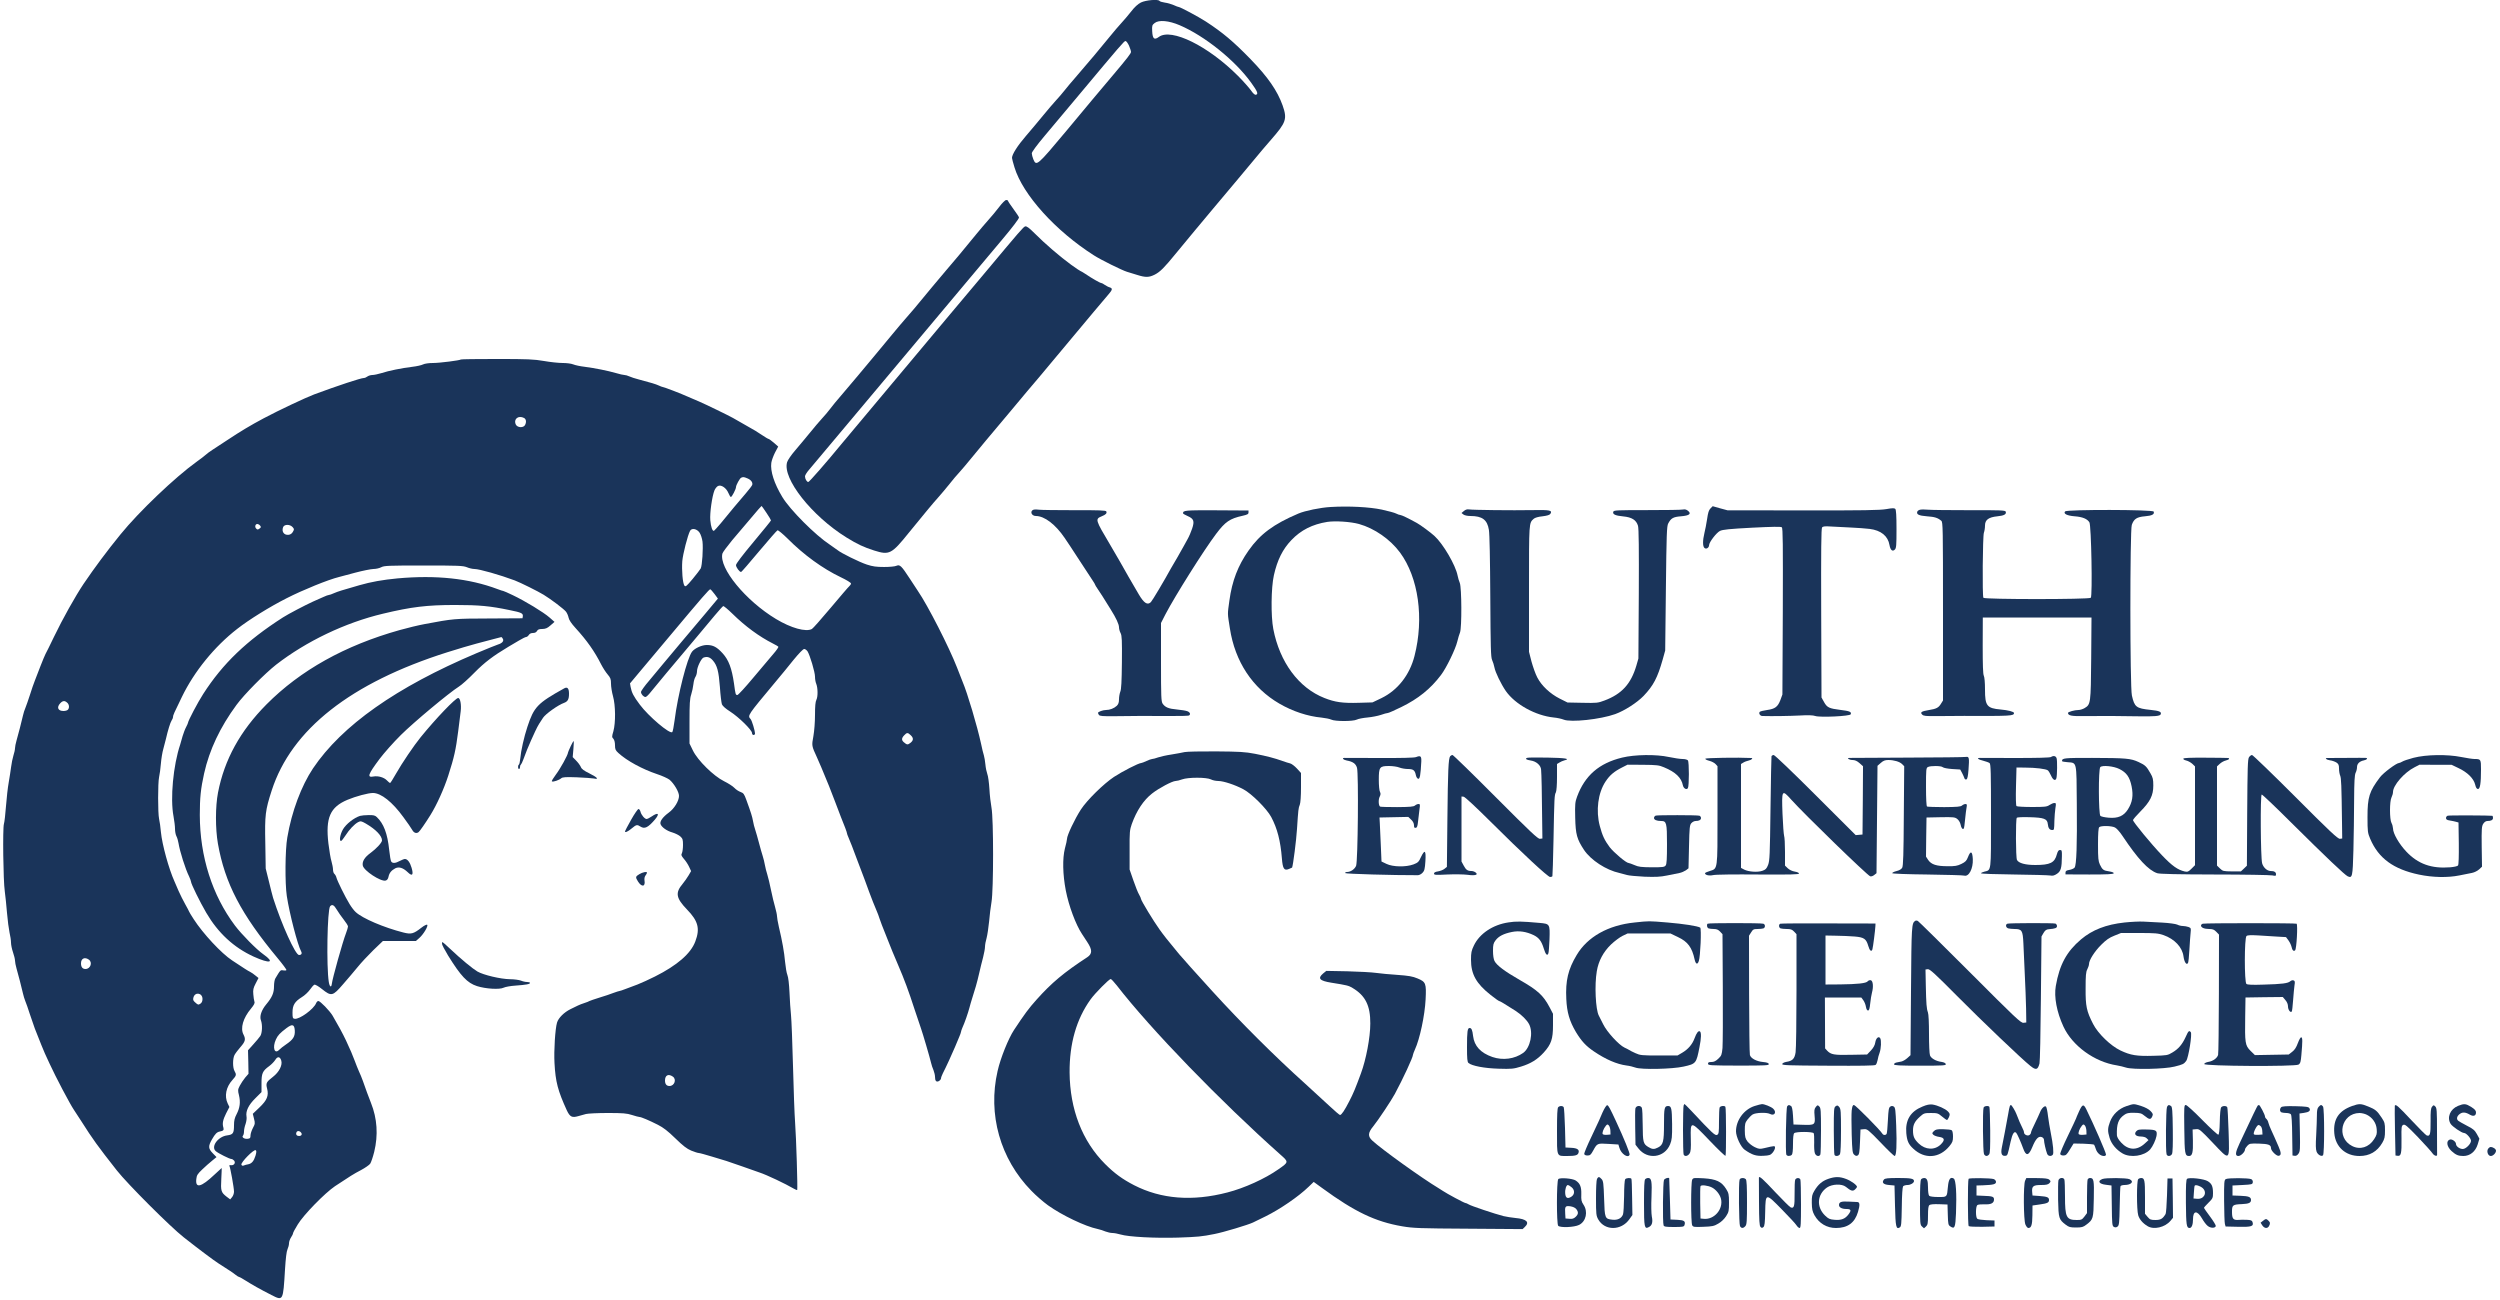 <?xml version="1.0" standalone="no"?>
<!DOCTYPE svg PUBLIC "-//W3C//DTD SVG 1.1//EN"
 "http://www.w3.org/Graphics/SVG/1.1/DTD/svg11.dtd">
<!-- Created with svg_stack (http://github.com/astraw/svg_stack) -->
<svg xmlns:sodipodi="http://sodipodi.sourceforge.net/DTD/sodipodi-0.dtd" xmlns="http://www.w3.org/2000/svg" version="1.1" width="1250.0" height="650.0">
  <defs/>
  <g id="id0:id0" transform="matrix(1.25,0,0,1.25,0.0,0.0)"><g transform="translate(0,520) scale(0.04,-0.04)" fill="#1a345a" stroke="none">
<path d="M11409 12975 c-31 -16 -64 -46 -99 -92 -29 -37 -73 -88 -96 -113 -23 -25 -76 -86 -116 -136 -77 -96 -226 -273 -343 -408 -39 -44 -88 -103 -110 -131 -21 -27 -60 -72 -86 -100 -25 -27 -83 -95 -128 -150 -45 -55 -122 -147 -172 -205 -83 -96 -139 -184 -139 -219 0 -7 11 -50 25 -95 83 -273 411 -636 795 -880 68 -44 283 -150 330 -164 19 -6 65 -20 101 -31 85 -27 119 -26 177 3 54 28 94 68 213 214 46 56 130 158 186 225 56 67 145 174 198 237 53 63 147 176 210 250 63 74 149 178 192 230 43 52 115 138 161 190 154 176 166 209 118 346 -52 146 -147 284 -321 463 -169 174 -278 266 -447 376 -78 50 -254 144 -271 145 -4 0 -27 8 -50 19 -23 10 -63 22 -89 25 -26 4 -50 11 -53 17 -12 19 -138 8 -186 -16z m387 -227 c251 -107 554 -351 715 -574 65 -90 75 -116 47 -122 -10 -2 -28 14 -49 45 -19 26 -76 91 -129 144 -298 299 -667 481 -791 390 -46 -34 -63 -20 -67 56 -3 56 -1 63 25 83 42 33 141 24 249 -22z m-506 -204 c11 -26 20 -54 20 -63 0 -15 -35 -61 -183 -236 -86 -101 -317 -377 -461 -551 -296 -354 -302 -359 -333 -286 -8 20 -15 47 -15 59 0 13 50 81 129 175 71 84 223 266 338 403 423 506 457 545 470 545 8 0 23 -21 35 -46z"/>
<path d="M9990 10928 c-30 -39 -77 -96 -104 -125 -27 -30 -83 -96 -125 -147 -127 -156 -228 -277 -301 -361 -38 -44 -97 -115 -132 -157 -166 -202 -237 -286 -279 -332 -25 -28 -83 -97 -130 -154 -46 -56 -127 -154 -179 -216 -52 -63 -130 -156 -173 -207 -43 -52 -112 -133 -154 -182 -42 -48 -92 -109 -111 -135 -19 -26 -56 -69 -82 -97 -25 -27 -81 -93 -123 -145 -43 -52 -108 -131 -146 -175 -38 -44 -74 -96 -80 -117 -49 -163 247 -538 594 -753 110 -68 173 -97 276 -130 153 -48 174 -38 350 181 147 181 245 299 294 353 28 31 77 90 110 131 32 41 77 94 99 117 22 24 78 90 125 148 81 99 164 199 389 466 53 64 126 152 162 194 36 43 89 106 118 139 28 34 95 113 147 176 53 63 141 170 198 237 56 67 150 179 209 250 59 70 123 146 142 168 41 47 44 61 14 71 -13 3 -35 15 -50 25 -14 11 -31 19 -36 19 -11 0 -91 45 -160 92 -23 15 -45 28 -48 28 -3 0 -45 28 -92 62 -108 78 -266 214 -365 314 -57 57 -81 74 -95 70 -19 -6 -49 -41 -421 -486 -113 -135 -262 -312 -331 -394 -354 -422 -1054 -1258 -1090 -1302 -146 -178 -317 -374 -327 -374 -15 0 -33 31 -33 57 0 10 19 41 43 68 24 28 186 221 361 430 373 446 424 507 713 850 120 143 344 410 498 594 154 184 316 377 360 429 97 115 164 203 165 217 0 6 -25 43 -55 84 -30 41 -55 78 -55 83 0 4 -8 8 -18 8 -10 0 -41 -31 -72 -72z"/>
<path d="M4609 9405 c-10 -9 -212 -35 -279 -35 -42 0 -82 -6 -99 -14 -15 -8 -63 -19 -107 -24 -107 -13 -236 -39 -309 -63 -33 -10 -74 -19 -91 -19 -16 0 -39 -7 -50 -15 -10 -8 -26 -15 -35 -15 -30 0 -260 -76 -497 -164 -87 -33 -355 -159 -505 -239 -133 -71 -230 -129 -361 -216 -54 -36 -121 -80 -148 -97 -27 -17 -59 -41 -72 -53 -12 -11 -52 -42 -89 -68 -217 -156 -577 -499 -762 -727 -133 -163 -261 -335 -370 -496 -81 -121 -208 -347 -296 -530 -38 -80 -76 -156 -84 -170 -7 -14 -30 -68 -50 -120 -20 -52 -46 -117 -56 -145 -11 -27 -34 -93 -50 -145 -17 -52 -37 -110 -45 -129 -9 -19 -19 -53 -24 -75 -13 -59 -48 -192 -65 -252 -8 -28 -15 -62 -15 -76 0 -14 -7 -47 -16 -74 -8 -27 -19 -78 -23 -114 -5 -36 -15 -105 -24 -155 -9 -49 -21 -155 -27 -235 -6 -80 -15 -161 -21 -180 -13 -45 -7 -567 9 -675 6 -44 16 -140 22 -214 6 -74 18 -162 25 -195 8 -34 15 -79 15 -101 0 -23 9 -66 20 -98 11 -31 20 -69 20 -83 0 -15 7 -50 15 -78 17 -60 52 -193 65 -252 5 -22 15 -56 23 -75 8 -19 29 -77 45 -129 17 -52 40 -117 50 -145 56 -143 85 -214 101 -250 11 -22 31 -67 46 -100 61 -133 204 -405 245 -465 10 -14 43 -65 75 -115 113 -178 159 -242 353 -489 107 -136 535 -564 669 -669 164 -129 298 -229 349 -262 111 -71 142 -91 168 -112 16 -13 33 -23 37 -23 5 0 34 -16 65 -36 65 -41 144 -86 258 -144 118 -60 117 -63 136 255 7 110 15 181 25 202 8 17 15 44 15 60 0 15 9 42 20 58 11 17 20 35 20 41 0 7 21 47 48 90 58 96 270 313 372 382 151 100 187 123 260 161 41 22 83 51 92 64 9 13 27 66 40 118 41 168 30 334 -32 489 -10 25 -28 72 -40 105 -12 33 -30 85 -41 115 -11 30 -28 73 -39 95 -10 22 -30 72 -44 110 -28 73 -34 87 -86 200 -31 66 -82 160 -134 248 -30 50 -124 147 -143 147 -7 0 -17 -10 -22 -22 -23 -59 -166 -163 -214 -156 -20 3 -22 9 -22 63 0 73 22 109 94 154 27 16 63 50 80 74 17 25 37 47 45 50 8 3 40 -15 76 -44 94 -75 107 -72 211 49 47 53 112 131 146 172 33 41 104 117 156 168 l96 92 165 0 165 0 35 31 c41 36 90 119 78 131 -5 5 -30 -7 -58 -29 -79 -62 -102 -68 -181 -48 -193 49 -409 141 -476 204 -16 14 -44 51 -62 81 -43 70 -123 232 -131 265 -3 13 -12 29 -20 36 -8 6 -14 26 -14 43 0 17 -7 53 -15 81 -9 27 -22 108 -31 180 -30 257 17 364 191 437 83 35 207 68 254 68 81 0 194 -89 305 -242 39 -53 79 -110 88 -127 16 -30 41 -39 63 -23 11 7 70 92 119 171 62 99 136 262 179 396 59 184 75 256 99 443 11 87 22 176 25 200 8 66 -5 132 -25 132 -27 0 -224 -206 -376 -393 -68 -84 -186 -258 -246 -364 -29 -51 -55 -93 -59 -93 -4 0 -18 11 -31 25 -29 31 -88 48 -134 40 -68 -13 -58 18 60 176 43 57 138 165 213 239 128 127 479 420 580 484 25 15 96 78 156 140 102 103 184 165 337 257 24 14 71 42 105 62 33 20 67 37 75 37 7 0 19 9 26 20 8 13 23 20 42 20 19 0 33 7 40 20 8 15 21 20 53 20 34 1 50 8 82 36 l40 35 -50 44 c-59 52 -243 164 -367 223 -48 23 -91 42 -95 42 -4 0 -30 8 -58 19 -285 107 -614 142 -1000 107 -148 -14 -265 -35 -380 -68 -181 -52 -213 -62 -253 -79 -23 -11 -48 -19 -54 -19 -6 0 -29 -8 -52 -19 -23 -10 -70 -31 -106 -47 -75 -34 -249 -125 -300 -158 -365 -234 -602 -461 -798 -766 -54 -83 -152 -270 -152 -288 0 -4 -9 -24 -19 -43 -11 -20 -26 -61 -35 -90 -8 -30 -19 -67 -24 -84 -70 -208 -101 -541 -67 -718 8 -43 15 -100 15 -125 0 -26 6 -59 14 -74 8 -14 17 -46 21 -70 13 -81 68 -257 106 -333 10 -22 19 -45 19 -52 0 -21 89 -202 152 -310 118 -202 275 -348 474 -439 165 -75 218 -62 96 24 -66 46 -217 199 -283 287 -227 303 -350 688 -351 1105 0 171 9 261 43 415 53 237 160 463 324 686 76 104 284 314 396 402 302 234 690 420 1069 510 284 68 439 87 721 87 241 0 349 -10 549 -52 115 -23 132 -32 128 -61 l-3 -20 -335 -2 c-349 -1 -356 -2 -644 -56 -60 -11 -172 -38 -250 -60 -548 -154 -992 -402 -1331 -743 -263 -265 -421 -552 -485 -882 -27 -141 -27 -359 -1 -510 70 -397 232 -707 599 -1148 50 -60 89 -113 86 -117 -3 -5 -17 -6 -32 -3 -28 5 -27 6 -79 -81 -7 -11 -13 -46 -13 -78 0 -66 -18 -109 -78 -181 -48 -58 -68 -119 -53 -159 17 -44 13 -129 -6 -157 -9 -14 -41 -52 -70 -84 l-53 -59 3 -118 2 -117 -33 -38 c-18 -22 -42 -58 -54 -81 -20 -39 -21 -46 -8 -97 16 -68 9 -124 -24 -188 -20 -37 -26 -65 -26 -110 0 -81 -9 -94 -69 -102 -92 -12 -165 -114 -113 -158 24 -21 138 -78 155 -78 8 0 20 -7 28 -16 18 -22 -1 -50 -31 -46 -13 2 -20 -1 -16 -7 9 -14 46 -220 46 -257 0 -18 -8 -42 -19 -55 l-19 -23 -36 27 c-55 43 -60 57 -53 179 3 59 5 108 4 108 -1 0 -33 -30 -72 -66 -134 -127 -193 -141 -182 -45 4 39 13 52 59 96 29 28 73 67 98 87 l45 37 -37 38 c-46 47 -47 71 -9 138 33 57 49 74 80 80 34 6 42 15 35 38 -13 41 -5 79 27 143 l33 64 -17 35 c-35 74 -17 165 48 236 39 43 41 53 20 89 -19 33 -19 124 0 160 9 17 36 52 60 80 48 54 54 78 30 124 -34 64 -4 166 75 260 31 38 40 55 34 70 -4 12 -9 45 -11 74 -4 44 0 62 24 108 l28 54 -30 24 c-16 14 -41 31 -55 38 -23 11 -55 32 -179 114 -107 70 -291 268 -384 412 -26 40 -47 75 -47 78 0 2 -17 35 -38 72 -21 37 -50 96 -66 132 -15 36 -34 79 -41 95 -57 126 -124 370 -136 495 -4 47 -12 105 -18 130 -13 58 -13 362 0 420 6 25 14 86 18 135 4 50 15 115 24 145 8 30 20 75 26 100 20 88 44 165 57 185 8 11 14 26 14 35 0 16 9 38 89 201 123 254 325 503 553 680 119 93 325 221 495 307 163 83 414 185 523 212 19 5 94 25 165 44 72 19 152 35 178 36 26 0 62 8 80 18 29 15 69 17 422 17 348 0 395 -2 433 -17 23 -10 58 -18 77 -18 48 0 255 -59 402 -114 56 -21 235 -110 290 -144 74 -45 203 -143 223 -169 11 -14 22 -41 26 -60 4 -22 27 -57 68 -102 116 -127 192 -235 258 -366 17 -33 46 -78 64 -99 29 -34 34 -47 34 -93 0 -29 9 -86 20 -125 26 -93 27 -265 4 -350 -16 -54 -16 -60 0 -76 10 -12 16 -36 16 -65 0 -40 5 -51 35 -78 84 -77 239 -161 385 -210 52 -17 108 -43 125 -56 45 -38 95 -122 95 -162 0 -50 -47 -127 -102 -167 -60 -44 -91 -87 -83 -114 10 -31 62 -69 120 -85 29 -9 65 -27 79 -40 23 -21 26 -32 26 -85 0 -34 -5 -70 -11 -82 -9 -17 -6 -26 20 -57 18 -20 41 -55 52 -79 l20 -43 -25 -43 c-14 -24 -41 -62 -60 -85 -75 -89 -66 -142 44 -256 112 -115 132 -191 83 -320 -45 -121 -182 -239 -403 -350 -58 -29 -136 -65 -175 -80 -38 -14 -93 -35 -120 -45 -28 -11 -55 -20 -60 -20 -5 0 -32 -9 -60 -19 -27 -11 -90 -32 -140 -47 -49 -15 -94 -31 -100 -34 -5 -4 -28 -13 -50 -20 -22 -7 -51 -18 -65 -25 -14 -6 -47 -23 -74 -36 -65 -32 -122 -88 -136 -136 -18 -62 -32 -279 -25 -403 10 -189 34 -278 123 -473 31 -66 52 -77 116 -58 23 7 57 16 76 21 19 5 117 10 216 10 154 0 191 -3 244 -20 34 -11 68 -20 75 -20 17 0 95 -33 184 -78 55 -28 99 -62 175 -136 77 -75 115 -104 158 -122 32 -13 66 -24 75 -24 10 0 70 -17 133 -36 63 -20 129 -39 145 -44 17 -5 89 -30 160 -55 72 -26 148 -52 170 -60 71 -23 262 -114 342 -161 17 -10 33 -16 35 -14 6 9 -10 530 -21 675 -6 77 -15 331 -21 565 -6 234 -15 463 -20 510 -5 47 -12 148 -15 225 -4 86 -12 153 -21 175 -8 19 -18 78 -23 130 -9 101 -29 211 -62 350 -11 47 -19 96 -19 109 0 14 -9 54 -19 90 -11 36 -29 113 -41 171 -12 58 -28 128 -37 155 -9 28 -20 70 -24 95 -4 25 -14 65 -22 90 -8 25 -25 83 -37 130 -12 47 -29 105 -37 130 -9 25 -19 65 -23 90 -8 44 -19 81 -67 212 -21 58 -29 68 -57 78 -18 6 -46 24 -62 41 -16 17 -63 47 -104 67 -105 52 -263 208 -311 307 l-34 70 0 220 c0 178 3 229 17 270 9 28 19 74 22 103 3 29 12 62 21 74 8 13 15 37 15 56 0 39 42 127 65 136 36 13 64 5 92 -27 45 -51 60 -109 72 -267 5 -80 15 -158 20 -173 7 -17 37 -44 83 -73 86 -55 218 -185 218 -214 0 -11 7 -20 15 -20 8 0 15 6 15 13 -1 34 -31 131 -44 146 -32 36 -33 34 244 366 55 66 140 168 187 228 52 63 94 107 105 107 10 0 24 -11 33 -23 24 -38 75 -208 75 -254 0 -23 5 -54 12 -70 17 -41 18 -130 2 -161 -10 -19 -14 -65 -14 -151 0 -71 -7 -161 -16 -212 -18 -98 -18 -96 36 -214 17 -35 61 -141 120 -285 10 -25 37 -94 60 -155 23 -60 49 -130 59 -155 36 -87 61 -155 61 -164 0 -4 6 -22 14 -39 15 -32 49 -122 88 -227 11 -30 28 -75 38 -100 10 -25 27 -71 39 -103 11 -31 31 -83 42 -115 24 -65 54 -141 76 -192 9 -19 21 -53 28 -75 13 -39 21 -60 85 -220 34 -87 52 -130 101 -245 61 -141 107 -265 165 -445 25 -77 54 -162 64 -190 18 -51 86 -282 101 -345 4 -19 15 -52 24 -72 8 -21 15 -50 15 -65 0 -43 13 -57 39 -44 11 7 21 19 21 27 0 8 9 32 19 52 28 53 94 197 121 262 12 30 31 74 41 98 10 23 19 47 19 53 0 6 7 25 14 42 22 47 56 145 71 202 7 28 18 64 23 80 32 99 53 171 72 255 12 52 30 128 41 167 10 40 19 87 19 106 0 18 7 57 16 87 8 30 19 105 25 165 5 61 16 148 24 195 21 122 21 831 0 942 -8 43 -18 129 -21 190 -4 62 -13 129 -21 148 -7 19 -16 61 -19 95 -3 33 -10 74 -15 90 -6 17 -19 71 -29 120 -38 174 -135 502 -184 617 -7 18 -33 83 -56 143 -78 201 -292 621 -391 765 -9 14 -46 70 -82 125 -83 127 -98 142 -133 127 -13 -7 -69 -12 -123 -12 -77 0 -114 5 -172 24 -76 25 -258 115 -294 145 -11 9 -45 33 -75 53 -147 96 -401 351 -477 478 -82 136 -121 259 -110 341 3 23 20 69 37 103 l32 60 -43 38 c-24 20 -48 38 -52 38 -5 0 -34 17 -65 38 -63 42 -60 40 -187 112 -49 28 -97 55 -105 60 -40 23 -283 141 -340 165 -36 15 -83 36 -105 45 -74 34 -247 100 -259 100 -4 0 -22 7 -39 15 -31 14 -73 27 -202 61 -33 8 -74 22 -92 30 -17 8 -39 14 -50 14 -10 0 -47 8 -83 19 -83 24 -213 50 -314 63 -44 5 -95 16 -114 24 -19 8 -66 14 -107 14 -40 0 -124 9 -186 20 -99 17 -160 20 -470 20 -196 0 -358 -2 -360 -5z m632 -585 c21 -12 25 -41 9 -71 -17 -30 -77 -26 -92 6 -25 55 26 95 83 65z m2234 -604 c36 -15 55 -42 47 -66 -3 -8 -32 -47 -66 -86 -66 -76 -157 -185 -249 -298 -33 -39 -63 -72 -67 -74 -16 -6 -31 39 -37 106 -6 71 18 241 42 299 7 17 23 37 35 43 31 16 83 -19 104 -70 9 -22 20 -40 25 -40 10 0 51 79 51 99 0 19 38 89 52 94 21 9 27 8 63 -7z m190 -345 c25 -37 45 -71 45 -75 0 -4 -79 -101 -175 -216 -111 -133 -175 -217 -175 -231 0 -22 35 -69 51 -69 4 0 85 93 179 206 95 113 178 208 185 211 8 2 52 -35 102 -84 161 -162 350 -299 530 -385 57 -27 103 -55 103 -63 0 -7 -7 -18 -16 -26 -9 -7 -92 -104 -186 -216 -94 -112 -179 -208 -189 -213 -60 -32 -208 9 -359 100 -304 183 -572 510 -536 654 3 13 48 73 98 134 51 60 137 161 191 225 54 65 100 117 102 117 3 0 25 -31 50 -69z m-5064 -127 c11 -14 10 -18 -6 -30 -16 -12 -21 -12 -33 0 -17 17 -9 46 11 46 8 0 21 -7 28 -16z m325 -15 c17 -19 17 -23 3 -47 -9 -17 -25 -28 -42 -30 -46 -6 -73 31 -56 76 11 30 68 31 95 1z m4070 -56 c12 -18 25 -58 29 -89 8 -67 -3 -241 -18 -269 -6 -11 -42 -58 -80 -104 -63 -75 -72 -82 -83 -67 -17 24 -28 153 -21 245 6 70 54 259 78 303 17 31 69 20 95 -19z m150 -614 l33 -45 -122 -146 c-67 -80 -178 -212 -247 -293 -69 -81 -150 -178 -180 -215 -30 -37 -92 -111 -137 -165 -46 -53 -83 -105 -83 -115 0 -22 26 -50 45 -50 8 0 31 22 52 49 34 44 227 274 473 566 51 61 126 151 167 200 42 50 80 92 85 94 6 2 47 -32 92 -76 129 -127 269 -229 403 -297 28 -14 54 -29 57 -34 2 -4 -20 -37 -51 -72 -30 -36 -120 -143 -200 -237 -79 -95 -151 -173 -159 -173 -18 0 -19 3 -34 115 -22 152 -53 235 -113 301 -58 64 -96 84 -159 84 -49 0 -120 -32 -147 -66 -49 -62 -144 -436 -175 -687 -8 -60 -18 -113 -23 -118 -24 -24 -239 159 -325 275 -63 84 -81 119 -92 177 l-6 35 113 135 c62 73 184 220 272 324 344 411 409 485 418 482 5 -1 24 -23 43 -48z m-2117 -448 c12 -21 -8 -44 -49 -56 -14 -4 -110 -43 -215 -87 -803 -340 -1346 -723 -1635 -1152 -117 -176 -213 -431 -257 -691 -22 -125 -24 -459 -5 -585 27 -177 108 -489 143 -553 12 -22 4 -37 -21 -37 -36 0 -174 305 -259 571 -6 20 -25 94 -42 165 l-32 129 -4 252 c-6 283 0 330 64 528 197 610 790 1077 1758 1383 105 33 235 72 290 86 55 14 132 34 170 45 39 10 73 19 77 20 4 1 12 -7 17 -18z m-4357 -638 c21 -18 24 -53 6 -71 -7 -7 -26 -12 -43 -12 -55 0 -71 36 -33 77 25 27 45 29 70 6z m8435 -325 c30 -28 29 -52 -3 -77 -27 -21 -35 -20 -66 7 -24 20 -23 41 4 69 27 29 36 29 65 1z m-5739 -1745 c15 -25 46 -70 70 -100 23 -29 42 -59 42 -68 0 -8 -9 -38 -20 -67 -33 -85 -137 -457 -142 -508 -5 -40 -22 -29 -30 20 -25 155 -15 722 13 757 20 23 39 14 67 -34z m-2480 -499 c40 -27 17 -94 -33 -94 -30 0 -45 19 -45 57 0 48 37 66 78 37z m1137 -394 c0 -22 -7 -37 -21 -47 -20 -13 -25 -12 -49 10 -23 19 -27 29 -21 51 15 60 91 48 91 -14z m923 -316 c3 -59 -16 -90 -90 -140 -24 -16 -53 -39 -66 -52 -47 -49 -70 23 -33 103 19 42 40 64 106 114 59 44 79 38 83 -25z m-135 -301 c13 -45 -22 -114 -83 -161 -67 -52 -73 -63 -59 -118 18 -71 0 -116 -78 -190 l-65 -62 12 -49 c12 -45 11 -52 -11 -93 -13 -25 -24 -58 -24 -75 0 -25 -4 -30 -28 -33 -34 -4 -63 16 -47 32 5 5 10 24 10 42 0 17 7 51 16 75 8 25 13 58 9 75 -9 53 20 114 88 181 l62 62 0 88 c0 100 10 123 77 172 23 17 49 44 60 61 23 39 49 36 61 -7z m3915 -159 c40 -27 17 -94 -33 -94 -30 0 -45 19 -45 55 0 53 34 70 78 39z m-3718 -559 c15 -18 5 -35 -20 -35 -22 0 -34 15 -26 35 7 19 30 19 46 0z m-455 -232 c-17 -55 -38 -79 -73 -86 -15 -2 -35 -8 -44 -12 -12 -5 -20 -2 -24 8 -8 22 126 158 143 145 9 -7 8 -20 -2 -55z"/>
<path d="M13305 7930 c-102 -6 -254 -37 -322 -66 -247 -105 -382 -205 -497 -369 -107 -152 -165 -304 -192 -500 -20 -145 -20 -121 5 -280 51 -331 226 -596 496 -752 133 -77 282 -126 420 -139 39 -4 82 -13 97 -20 37 -19 219 -19 256 0 15 8 63 17 107 21 44 4 104 16 134 26 30 11 61 19 69 19 8 0 69 27 136 60 168 82 291 181 396 320 54 71 145 259 163 335 8 33 20 74 27 90 19 47 17 449 -2 495 -8 19 -18 52 -22 74 -20 104 -144 317 -232 397 -37 34 -140 110 -175 129 -85 47 -154 80 -166 80 -8 0 -27 7 -43 15 -15 8 -79 25 -142 39 -123 26 -328 37 -513 26z m285 -170 c156 -44 312 -153 410 -285 185 -251 242 -658 145 -1035 -49 -191 -168 -342 -330 -421 l-90 -43 -136 -4 c-162 -5 -239 6 -345 48 -257 101 -447 358 -511 690 -25 129 -22 415 6 538 34 152 88 260 175 351 95 100 210 158 359 182 80 12 233 2 317 -21z"/>
<path d="M17105 7916 c-17 -17 -25 -43 -34 -107 -7 -46 -19 -109 -27 -140 -18 -74 -18 -133 1 -149 18 -15 45 2 46 29 1 30 73 124 109 142 28 13 92 20 320 32 202 10 289 12 298 4 11 -8 12 -166 10 -841 l-4 -831 -20 -55 c-26 -68 -53 -89 -133 -100 -35 -5 -68 -13 -73 -18 -14 -14 2 -42 26 -42 99 -3 272 0 374 5 81 5 134 3 155 -5 48 -16 347 -2 354 17 10 24 -10 33 -103 44 -112 14 -133 23 -164 79 l-25 45 -3 844 c-2 633 0 847 9 857 9 11 30 13 88 9 42 -3 130 -7 196 -10 66 -3 152 -9 191 -14 114 -14 184 -71 199 -162 9 -50 30 -68 53 -45 15 15 17 41 17 206 0 134 -4 192 -12 201 -9 9 -29 9 -90 -2 -63 -11 -227 -14 -833 -13 l-755 1 -74 20 -74 21 -22 -22z"/>
<path d="M10338 7904 c-42 -12 -26 -64 21 -64 86 0 197 -85 288 -220 23 -36 49 -74 57 -85 7 -11 57 -87 111 -170 53 -82 105 -162 116 -177 10 -15 19 -30 19 -33 0 -4 13 -25 29 -48 27 -39 53 -80 129 -203 53 -84 82 -147 82 -177 0 -15 7 -42 16 -58 13 -26 15 -71 13 -292 -2 -193 -6 -271 -16 -294 -7 -18 -13 -52 -13 -76 0 -32 -6 -49 -22 -65 -28 -26 -70 -42 -108 -42 -30 0 -80 -18 -80 -29 0 -3 4 -12 9 -20 8 -12 38 -14 153 -13 156 3 325 3 576 2 89 -1 167 2 172 5 19 12 10 33 -17 43 -16 6 -62 13 -103 17 -83 7 -119 22 -144 59 -14 22 -16 70 -16 416 l0 390 45 88 c95 182 383 640 506 803 92 122 137 153 264 181 49 11 60 17 60 33 l0 20 -320 2 c-315 1 -334 0 -335 -30 0 -4 20 -16 45 -27 63 -27 72 -51 46 -127 -11 -33 -31 -80 -45 -104 -14 -24 -31 -55 -38 -69 -7 -14 -35 -63 -62 -110 -28 -47 -57 -98 -66 -113 -66 -121 -187 -324 -201 -338 -34 -34 -69 -11 -121 77 -51 86 -164 282 -188 327 -8 15 -53 91 -99 170 -149 251 -151 256 -84 284 42 17 54 30 46 49 -4 10 -73 13 -321 12 -175 0 -333 2 -352 5 -19 3 -42 3 -52 1z"/>
<path d="M14639 7890 l-24 -20 19 -15 c12 -9 41 -15 70 -15 119 0 169 -38 185 -139 7 -40 12 -302 14 -666 3 -514 5 -605 18 -635 9 -19 19 -52 23 -73 9 -50 66 -167 114 -237 94 -134 297 -246 479 -265 35 -3 79 -13 99 -21 71 -30 368 2 516 55 94 34 218 114 284 182 99 104 139 181 191 364 l25 90 7 620 c6 543 9 624 23 650 28 53 50 66 127 72 85 7 108 25 71 55 -16 13 -32 17 -49 13 -14 -4 -176 -6 -359 -6 -297 0 -334 -1 -339 -16 -10 -25 20 -40 99 -47 86 -8 131 -36 148 -94 8 -26 10 -234 8 -682 l-4 -645 -20 -70 c-54 -184 -146 -285 -319 -350 -66 -25 -78 -26 -220 -23 l-150 3 -78 39 c-95 48 -181 128 -224 211 -18 34 -43 105 -58 159 l-25 98 0 630 c0 668 -1 657 47 700 12 11 46 21 88 25 47 6 71 13 79 25 21 35 -4 40 -175 37 -208 -4 -606 1 -640 7 -17 3 -34 -2 -50 -16z"/>
<path d="M19202 7903 c-13 -2 -26 -11 -29 -19 -11 -28 16 -41 96 -47 77 -5 109 -15 144 -45 16 -14 17 -70 17 -906 l0 -891 -20 -32 c-24 -40 -46 -52 -123 -64 -73 -12 -88 -22 -65 -45 13 -14 38 -16 140 -15 67 1 193 2 278 2 473 -2 500 0 500 29 0 13 -58 28 -134 35 -137 12 -156 37 -156 198 0 72 -5 127 -12 140 -8 16 -11 105 -11 302 l1 280 543 0 544 0 -3 -410 c-4 -452 -5 -459 -66 -496 -17 -10 -44 -19 -61 -19 -39 0 -105 -19 -105 -29 0 -27 35 -34 158 -32 162 2 359 2 537 -2 174 -3 225 2 232 20 10 25 -13 35 -101 44 -144 15 -161 28 -187 144 -20 85 -20 1652 -1 1706 21 60 50 79 131 86 72 6 98 20 88 47 -8 21 -869 22 -886 2 -20 -23 19 -43 96 -49 78 -6 125 -25 147 -60 19 -30 32 -737 14 -755 -17 -17 -1064 -17 -1074 0 -12 19 -7 619 5 651 6 16 11 47 11 71 0 58 36 84 125 93 66 6 92 21 82 47 -5 13 -58 15 -364 14 -197 0 -383 2 -413 5 -30 3 -65 3 -78 0z"/>
<path d="M5643 6117 c-270 -150 -303 -186 -369 -385 -33 -99 -65 -241 -71 -315 -3 -31 -9 -60 -14 -63 -12 -7 -11 -44 1 -44 6 0 10 9 10 19 0 11 4 22 9 25 4 3 16 27 25 53 21 59 52 135 76 188 10 22 29 63 41 90 13 28 30 61 39 75 9 14 28 42 41 63 25 38 151 128 209 148 38 14 50 36 50 92 0 53 -16 71 -47 54z"/>
<path d="M5706 5536 c-14 -30 -26 -58 -26 -62 0 -22 -78 -163 -120 -218 -27 -36 -46 -67 -41 -70 12 -8 72 13 93 31 14 12 43 14 155 10 76 -3 153 -9 171 -12 56 -12 36 11 -44 51 -54 26 -79 45 -85 63 -6 14 -26 43 -46 63 l-36 37 7 80 c4 45 5 81 2 81 -2 0 -16 -24 -30 -54z"/>
<path d="M11845 5479 c-22 -5 -80 -16 -130 -24 -49 -7 -110 -21 -134 -29 -24 -9 -51 -16 -60 -16 -9 -1 -34 -9 -56 -20 -22 -11 -46 -19 -52 -20 -26 0 -191 -85 -273 -139 -104 -69 -269 -231 -331 -326 -62 -96 -139 -259 -139 -294 0 -10 -9 -53 -21 -96 -25 -99 -22 -259 9 -420 30 -154 99 -340 162 -435 9 -14 33 -50 53 -81 51 -77 51 -117 0 -151 -234 -153 -356 -255 -508 -425 -77 -86 -118 -141 -225 -303 -56 -85 -135 -281 -164 -410 -100 -433 26 -880 338 -1198 44 -46 119 -111 166 -145 138 -99 374 -212 497 -237 23 -5 58 -16 78 -25 21 -8 52 -15 70 -15 17 0 54 -7 81 -15 79 -24 347 -38 574 -31 198 7 236 10 365 36 89 17 338 92 385 115 14 7 70 34 125 61 144 71 330 198 431 296 l51 49 84 -61 c327 -239 533 -337 801 -383 112 -19 172 -21 663 -24 l541 -4 22 21 c51 48 18 80 -93 90 -38 4 -92 12 -120 19 -83 21 -329 103 -350 118 -11 7 -25 13 -31 13 -11 0 -186 94 -224 120 -8 6 -28 18 -44 28 -167 100 -572 391 -663 476 -46 42 -44 78 8 141 46 56 181 258 217 325 82 152 182 368 182 393 0 5 9 28 19 51 49 106 99 341 107 501 8 162 3 176 -82 211 -47 20 -88 27 -199 35 -77 5 -174 14 -215 20 -41 6 -170 13 -286 16 l-211 4 -32 -26 c-57 -49 -36 -73 82 -92 157 -25 174 -29 213 -53 128 -76 178 -177 177 -355 0 -139 -42 -360 -94 -500 -55 -149 -75 -198 -116 -277 -47 -92 -78 -138 -93 -138 -5 0 -51 39 -102 87 -52 49 -161 149 -243 223 -309 278 -643 611 -929 925 -160 176 -312 345 -336 375 -123 149 -149 182 -193 243 -60 83 -187 292 -187 308 0 6 -9 26 -19 43 -11 17 -36 81 -57 141 l-38 110 0 195 c-1 179 1 200 22 260 48 133 117 238 203 305 67 53 203 125 235 125 12 0 41 7 65 16 60 22 244 22 288 0 16 -9 50 -16 74 -16 51 0 167 -38 251 -83 83 -44 233 -194 278 -277 61 -115 93 -238 107 -415 8 -103 23 -125 70 -105 17 7 31 13 32 14 10 24 42 272 49 386 13 197 14 209 28 243 7 17 12 86 12 173 l0 144 -41 45 c-23 25 -54 48 -68 51 -14 3 -48 14 -76 24 -81 29 -154 48 -275 72 -99 19 -154 22 -390 24 -151 1 -293 -2 -315 -7z m-679 -2331 c341 -441 1041 -1163 1639 -1695 83 -73 83 -74 -21 -146 -133 -94 -341 -188 -508 -231 -351 -92 -664 -67 -935 72 -116 60 -195 117 -290 212 -229 229 -352 547 -355 915 -2 289 68 533 209 730 44 62 186 205 202 205 6 0 32 -28 59 -62z"/>
<path d="M14502 5438 c-18 -22 -23 -142 -28 -630 l-5 -477 -24 -19 c-13 -11 -42 -22 -65 -26 -27 -4 -40 -11 -40 -22 0 -14 16 -15 133 -9 72 3 164 2 202 -3 78 -11 113 0 79 25 -10 7 -28 13 -40 13 -38 0 -54 11 -77 54 l-22 41 0 325 0 325 21 -2 c13 -1 122 -103 270 -250 314 -313 573 -553 595 -553 10 0 20 3 23 8 2 4 7 167 11 362 8 427 9 450 24 477 6 13 11 74 11 152 l0 131 23 14 c12 8 35 18 50 22 67 16 10 25 -168 28 -105 2 -196 1 -202 -2 -26 -9 -12 -20 34 -27 56 -8 102 -49 104 -92 1 -15 2 -41 3 -58 2 -16 4 -165 6 -330 l4 -300 -25 -3 c-20 -2 -95 69 -443 418 -230 231 -424 420 -431 420 -7 0 -17 -6 -23 -12z"/>
<path d="M16221 5424 c-230 -56 -372 -179 -450 -390 -20 -54 -22 -75 -19 -210 4 -169 17 -215 88 -323 68 -102 221 -202 355 -231 22 -5 56 -14 75 -20 19 -6 98 -13 175 -17 110 -4 158 -2 225 12 47 9 102 21 124 25 21 4 50 17 65 27 l26 20 5 216 c4 193 7 217 24 236 11 12 29 21 42 21 35 0 54 11 54 30 0 10 -8 21 -17 23 -24 7 -413 7 -435 1 -10 -3 -18 -14 -18 -24 0 -18 26 -30 71 -30 54 0 59 -18 59 -231 0 -147 -3 -200 -13 -213 -12 -17 -29 -19 -139 -19 -105 1 -133 4 -173 22 -26 11 -53 21 -59 21 -24 0 -148 105 -189 158 -52 70 -73 115 -99 212 -41 153 -18 331 57 444 42 64 86 101 165 141 l55 28 155 -1 c138 -1 161 -4 210 -25 116 -48 174 -104 189 -181 7 -31 37 -48 50 -27 13 20 13 262 0 277 -6 8 -30 14 -53 14 -24 0 -85 9 -137 20 -127 28 -341 25 -468 -6z"/>
<path d="M17715 5438 c-2 -7 -6 -244 -10 -527 -6 -462 -8 -518 -24 -560 -15 -38 -25 -48 -57 -59 -48 -17 -139 -10 -182 12 l-32 17 0 519 0 520 23 14 c12 8 37 17 55 21 28 6 46 24 25 25 -129 7 -458 1 -460 -7 -2 -6 16 -15 40 -21 24 -6 52 -21 63 -33 l19 -21 0 -487 c0 -555 3 -536 -77 -561 -27 -8 -48 -18 -48 -22 0 -19 41 -28 82 -19 25 6 217 8 451 6 324 -2 407 0 407 10 0 7 -18 15 -42 19 -26 4 -54 18 -70 33 l-28 27 0 137 c0 76 -4 148 -9 161 -4 13 -12 112 -16 220 -9 242 -6 246 87 142 131 -146 758 -755 790 -767 10 -3 27 2 40 13 l23 18 5 537 5 537 33 29 c25 22 42 29 75 29 57 0 114 -17 138 -41 l21 -21 -4 -496 c-2 -381 -6 -502 -16 -519 -8 -15 -29 -27 -58 -34 -25 -6 -43 -16 -42 -21 2 -5 154 -11 352 -13 192 -3 357 -7 368 -11 46 -14 90 69 86 164 -4 81 -22 89 -48 22 -14 -37 -25 -49 -66 -69 -41 -20 -64 -24 -139 -23 -110 0 -162 17 -193 62 l-22 34 2 195 3 196 141 3 c129 2 143 1 167 -18 15 -12 29 -36 33 -56 6 -34 20 -51 31 -40 4 3 10 46 14 94 5 48 11 102 15 120 5 26 3 32 -12 32 -9 0 -25 -7 -34 -15 -13 -12 -50 -15 -178 -16 -89 0 -166 3 -172 6 -6 4 -10 79 -10 195 0 177 1 190 19 200 27 14 134 13 149 -2 7 -7 49 -15 93 -18 l81 -5 19 -35 c10 -19 20 -43 23 -52 3 -10 11 -15 20 -12 10 4 16 31 21 98 9 119 6 132 -25 127 -14 -3 -279 -6 -590 -7 -311 -1 -571 -3 -578 -3 -29 -2 1 -21 33 -21 24 0 45 -9 70 -31 l35 -31 -2 -342 -3 -341 -34 -3 -34 -3 -401 400 c-225 225 -409 401 -419 401 -10 0 -19 -6 -22 -12z"/>
<path d="M22490 5428 c-13 -20 -15 -104 -18 -554 l-3 -531 -30 -29 -30 -28 -90 0 c-84 1 -91 2 -119 29 l-30 29 0 496 0 496 28 26 c15 14 42 29 60 33 17 4 32 11 32 16 0 11 27 10 -234 12 -155 1 -221 -2 -223 -10 -2 -6 11 -14 29 -18 18 -4 45 -19 61 -33 l27 -26 0 -494 0 -494 -35 -35 c-30 -30 -39 -34 -67 -28 -70 16 -126 55 -228 162 -110 115 -290 334 -290 352 0 6 33 45 73 85 99 100 130 162 130 260 0 62 -4 81 -28 122 -40 71 -53 83 -120 114 -78 36 -124 40 -464 41 -282 0 -300 -1 -301 -32 0 -4 25 -9 56 -11 94 -8 89 16 92 -416 4 -415 -3 -612 -22 -638 -7 -9 -30 -19 -52 -23 -30 -5 -39 -11 -39 -26 l0 -19 239 -1 c175 0 240 3 243 12 3 7 -14 14 -44 19 -58 8 -69 16 -94 68 -16 34 -19 62 -19 201 0 112 4 165 12 173 17 17 123 15 158 -3 16 -8 49 -45 74 -83 154 -231 259 -344 348 -374 23 -8 204 -12 573 -13 297 0 557 -5 578 -9 33 -7 37 -6 37 12 0 21 -18 32 -54 32 -35 0 -74 36 -85 78 -15 59 -19 687 -4 687 7 0 140 -126 295 -281 353 -350 535 -523 565 -537 46 -21 50 -6 57 260 3 137 7 361 7 498 1 191 5 256 15 277 8 15 14 40 14 56 0 35 25 59 68 68 31 6 44 23 20 25 -7 1 -94 1 -193 0 -99 -1 -186 -1 -192 -1 -30 0 -10 -18 26 -23 21 -2 50 -13 65 -22 21 -14 26 -25 26 -60 0 -24 5 -56 12 -72 10 -26 13 -85 18 -473 l2 -155 -23 -3 c-20 -2 -102 75 -444 418 -231 231 -427 420 -435 420 -8 0 -22 -10 -30 -22z m-1296 -118 c72 -36 103 -81 122 -173 19 -93 8 -160 -37 -231 -42 -66 -98 -91 -192 -83 -38 3 -75 11 -83 18 -19 16 -21 468 -1 488 20 21 134 10 191 -19z"/>
<path d="M24135 5422 c-49 -13 -100 -30 -112 -38 -12 -7 -27 -14 -33 -14 -25 0 -155 -97 -189 -141 -108 -143 -126 -199 -126 -399 0 -146 2 -159 27 -218 83 -195 232 -304 488 -358 138 -29 287 -32 405 -8 44 9 100 20 125 25 25 5 56 21 72 36 l28 26 -3 202 c-2 178 0 204 16 228 11 17 26 27 41 27 37 0 56 10 56 31 0 10 -3 20 -7 21 -20 4 -430 6 -445 1 -10 -2 -18 -13 -18 -23 0 -14 9 -21 38 -25 20 -3 48 -9 62 -13 l25 -7 3 -209 c1 -131 -1 -213 -8 -221 -5 -7 -40 -15 -78 -18 -187 -15 -322 33 -439 157 -72 76 -133 181 -133 232 -1 16 -7 40 -15 54 -20 35 -20 218 0 256 8 16 15 40 15 54 0 66 112 195 215 247 l50 26 160 -1 161 0 69 -33 c89 -42 151 -103 166 -163 8 -33 16 -46 29 -46 21 0 30 58 30 196 0 101 -2 104 -65 104 -18 0 -78 9 -133 20 -140 28 -350 25 -477 -8z"/>
<path d="M14160 5429 c-16 -7 -151 -10 -365 -9 -187 1 -346 2 -352 1 -27 -2 -11 -19 24 -26 62 -11 91 -32 103 -73 17 -56 9 -936 -9 -980 -14 -34 -55 -62 -91 -62 -12 0 -20 -5 -18 -11 3 -8 485 -22 727 -21 13 0 34 11 46 24 19 19 24 38 29 116 7 110 -6 122 -45 40 -21 -47 -30 -55 -74 -72 -76 -28 -205 -26 -270 5 l-50 24 -7 165 c-4 91 -9 190 -10 220 l-3 55 144 3 144 3 29 -28 c18 -17 28 -37 28 -56 0 -22 4 -28 18 -25 13 2 18 17 23 68 4 36 10 89 14 118 7 46 6 52 -10 52 -10 0 -26 -7 -35 -15 -14 -12 -49 -15 -179 -16 -89 0 -165 2 -170 5 -16 10 -19 71 -4 99 10 21 11 32 3 48 -7 11 -12 66 -12 121 0 128 8 138 102 138 37 0 84 -7 103 -15 20 -8 58 -15 85 -15 55 0 71 -12 81 -63 4 -18 14 -33 23 -35 17 -3 24 38 31 173 2 54 -7 62 -53 44z"/>
<path d="M20510 5430 c-9 -7 -143 -10 -355 -10 -187 1 -348 1 -357 1 -35 -2 -17 -16 33 -28 28 -7 58 -18 65 -24 12 -9 14 -102 14 -529 0 -575 4 -538 -68 -557 -17 -4 -32 -12 -32 -16 0 -5 148 -10 329 -12 181 -2 344 -7 363 -10 25 -5 41 -1 68 17 39 26 48 59 49 176 1 55 -1 62 -19 62 -14 0 -22 -11 -31 -42 -22 -86 -67 -108 -216 -108 -99 0 -166 18 -183 50 -13 23 -14 410 -2 422 6 6 60 8 128 6 144 -4 177 -16 182 -68 4 -41 18 -60 43 -60 21 0 21 -1 23 95 1 39 6 94 10 123 8 47 7 52 -10 52 -11 0 -32 -9 -49 -20 -26 -18 -47 -20 -175 -20 -81 0 -150 4 -155 9 -6 6 -8 85 -5 198 l5 188 85 -1 c105 0 211 -13 229 -28 7 -6 22 -30 32 -53 19 -44 44 -56 53 -25 8 30 10 176 2 200 -8 23 -31 28 -56 12z"/>
<path d="M6311 4802 c-34 -60 -61 -112 -61 -115 0 -16 26 -5 66 28 48 40 55 41 89 19 41 -26 75 -10 143 69 52 61 35 78 -32 32 -20 -14 -43 -25 -50 -25 -19 0 -54 41 -61 73 -4 15 -13 27 -20 27 -7 0 -41 -49 -74 -108z"/>
<path d="M3600 4841 c-60 -19 -140 -82 -170 -134 -29 -50 -40 -117 -20 -117 5 0 25 24 44 54 39 61 90 115 128 135 24 12 31 11 75 -14 100 -58 163 -123 163 -169 0 -22 -55 -82 -118 -128 -57 -42 -82 -84 -74 -124 10 -51 179 -162 228 -150 15 4 25 17 29 38 8 39 29 64 68 85 37 18 78 5 124 -39 46 -45 60 -28 39 44 -16 55 -41 88 -67 88 -8 0 -31 -9 -52 -20 -42 -23 -70 -25 -84 -7 -6 6 -15 59 -21 117 -17 164 -55 265 -125 330 -16 16 -34 20 -81 19 -34 0 -72 -4 -86 -8z"/>
<path d="M6393 4258 c-39 -23 -40 -30 -13 -73 37 -59 76 -53 65 10 -3 19 1 38 10 50 8 11 15 23 15 28 0 14 -45 5 -77 -15z"/>
<path d="M19153 3792 c-37 -24 -38 -40 -43 -700 l-5 -644 -32 -29 c-18 -16 -44 -31 -58 -34 -14 -3 -36 -7 -50 -10 -14 -3 -25 -11 -25 -18 0 -11 53 -14 260 -14 234 0 261 2 258 16 -2 10 -18 18 -43 22 -55 7 -104 35 -115 65 -6 14 -10 110 -10 214 0 110 -4 200 -11 217 -13 35 -17 79 -21 273 l-3 155 23 3 c19 3 73 -46 290 -265 251 -253 651 -635 737 -703 55 -44 73 -39 90 25 5 17 11 309 14 650 l6 620 20 35 c17 28 28 36 55 38 62 5 80 12 80 31 0 10 -7 21 -15 25 -18 7 -463 6 -481 -1 -22 -8 -16 -40 9 -47 12 -3 40 -6 62 -6 74 0 83 -14 89 -143 2 -61 9 -202 14 -312 6 -110 11 -263 13 -340 l2 -140 -29 -3 c-26 -2 -78 47 -534 504 -278 278 -512 509 -521 514 -8 5 -20 6 -26 2z"/>
<path d="M15085 3776 c-157 -23 -290 -113 -346 -231 -25 -51 -29 -73 -29 -142 0 -145 52 -239 197 -353 41 -33 80 -60 84 -60 8 0 62 -33 164 -98 60 -39 114 -92 136 -134 44 -85 12 -236 -59 -287 -86 -61 -203 -77 -308 -41 -118 41 -181 110 -193 209 -7 62 -16 81 -35 81 -21 0 -26 -34 -26 -191 0 -116 3 -149 15 -159 34 -29 160 -53 301 -57 130 -4 148 -2 224 21 98 30 164 71 227 140 75 83 93 135 93 272 l0 116 -35 67 c-62 117 -118 169 -297 271 -152 87 -231 147 -253 190 -9 18 -15 57 -15 101 0 62 4 77 26 106 31 41 80 66 162 83 72 15 145 4 220 -32 52 -26 77 -59 100 -134 18 -60 36 -78 46 -46 4 10 8 73 11 139 5 153 4 155 -101 164 -178 16 -233 17 -309 5z"/>
<path d="M16345 3775 c-263 -27 -470 -143 -578 -325 -86 -143 -113 -257 -104 -440 6 -132 32 -222 96 -330 56 -92 100 -140 180 -194 118 -80 228 -128 326 -141 28 -3 68 -13 90 -21 58 -22 370 -15 480 10 126 28 128 31 160 196 18 89 19 146 4 156 -15 9 -33 -13 -54 -70 -22 -60 -64 -109 -124 -144 l-46 -27 -185 0 c-171 0 -189 2 -235 23 -27 12 -57 27 -65 33 -8 5 -29 16 -45 23 -56 26 -177 158 -213 233 -19 37 -38 76 -44 87 -32 61 -44 306 -20 444 17 103 66 194 143 268 35 33 87 72 114 85 l50 24 215 0 215 0 75 -36 c98 -46 140 -103 166 -223 11 -49 29 -56 42 -16 16 44 28 325 14 334 -26 16 -171 38 -327 51 -198 16 -177 16 -330 0z"/>
<path d="M21245 3775 c-184 -20 -321 -73 -435 -169 -144 -122 -215 -253 -252 -466 -19 -109 9 -260 76 -405 89 -193 311 -355 536 -389 25 -4 66 -14 91 -22 68 -22 387 -15 484 10 85 21 94 26 117 57 23 31 61 268 46 287 -17 21 -24 14 -52 -49 -34 -74 -72 -119 -134 -155 -44 -27 -55 -29 -187 -32 -167 -5 -229 5 -330 53 -99 47 -225 169 -274 265 -66 129 -76 178 -75 355 0 130 3 166 17 192 9 18 17 41 17 53 0 38 55 125 121 191 50 50 81 72 132 92 l67 27 183 0 c159 0 190 -3 242 -21 111 -39 189 -122 200 -214 8 -57 30 -90 45 -65 4 7 11 67 14 134 4 67 9 142 12 168 5 45 4 48 -21 58 -14 5 -40 10 -56 10 -17 0 -42 6 -57 14 -16 7 -79 16 -149 20 -67 3 -153 8 -190 10 -37 2 -122 -2 -188 -9z"/>
<path d="M17076 3763 c-12 -12 -6 -41 10 -47 9 -3 32 -6 53 -6 27 0 44 -7 62 -26 l24 -26 3 -531 c2 -293 0 -566 -3 -607 -7 -68 -10 -77 -42 -107 -25 -24 -44 -33 -69 -33 -26 0 -34 -4 -34 -17 0 -17 21 -18 305 -19 272 0 305 2 303 15 -2 12 -19 17 -58 21 -65 6 -122 36 -131 70 -4 14 -7 288 -8 609 l-1 584 21 33 c18 30 26 34 64 34 24 0 50 3 59 6 21 8 20 41 -1 47 -27 8 -549 8 -557 0z"/>
<path d="M17803 3763 c-18 -7 -16 -40 3 -47 9 -3 37 -6 63 -6 38 0 52 -5 72 -26 l24 -26 0 -561 c0 -309 -4 -588 -9 -620 -10 -65 -30 -86 -94 -96 -21 -4 -38 -13 -40 -21 -2 -13 57 -15 459 -17 324 -2 466 0 475 8 8 6 16 27 20 48 3 20 12 53 20 74 15 41 19 124 6 145 -16 24 -42 1 -49 -41 -4 -28 -18 -54 -44 -82 l-38 -40 -161 -3 c-171 -4 -201 2 -239 42 l-20 22 -1 254 -1 255 182 0 182 0 20 -27 c11 -15 23 -44 26 -65 4 -24 12 -38 21 -38 11 0 17 18 22 70 4 39 12 88 18 110 16 58 10 119 -13 123 -10 2 -24 -3 -30 -11 -16 -20 -102 -29 -277 -31 l-145 -1 0 245 0 245 105 -2 c58 -1 142 -4 187 -8 94 -8 115 -23 136 -95 13 -47 32 -62 41 -33 6 19 28 191 30 233 l1 25 -470 1 c-258 1 -476 0 -482 -3z"/>
<path d="M22028 3763 c-10 -3 -18 -11 -18 -18 0 -21 33 -35 82 -35 35 0 50 -6 71 -28 l27 -28 -1 -590 c-1 -324 -4 -600 -8 -613 -9 -32 -51 -63 -98 -70 -22 -4 -39 -13 -41 -21 -4 -22 910 -27 943 -6 19 12 23 28 29 98 12 136 12 171 -1 175 -7 2 -21 -22 -34 -57 -16 -44 -32 -69 -57 -88 l-35 -27 -169 -3 -169 -3 -44 43 c-54 54 -57 78 -53 343 l3 190 186 3 187 2 26 -31 c17 -19 26 -43 26 -64 0 -32 24 -65 37 -51 4 3 10 55 14 114 4 59 11 126 14 149 6 35 4 44 -9 49 -9 4 -24 0 -34 -9 -23 -20 -80 -28 -265 -33 -114 -4 -162 -2 -173 7 -21 17 -21 461 1 479 10 9 43 10 117 6 57 -4 142 -9 191 -12 l87 -5 24 -32 c13 -18 27 -47 31 -64 7 -36 22 -50 36 -36 15 15 28 256 15 266 -11 7 -906 7 -938 0z"/>
<path d="M4420 3562 c0 -10 27 -62 60 -116 128 -207 193 -276 290 -307 87 -28 226 -36 266 -16 16 8 70 18 119 21 110 8 145 15 145 27 0 5 -13 9 -29 9 -16 0 -44 6 -62 14 -19 7 -68 14 -109 14 -93 1 -266 42 -326 77 -49 29 -163 123 -272 226 -40 38 -75 69 -78 69 -2 0 -4 -8 -4 -18z"/>
<path d="M16836 1944 c-3 -9 -6 -118 -6 -244 0 -126 3 -235 6 -244 9 -24 41 -19 59 8 13 20 16 49 13 152 -4 179 -4 179 188 -22 84 -88 155 -156 159 -152 8 8 7 477 -1 490 -9 14 -52 9 -58 -8 -3 -9 -6 -71 -6 -139 0 -111 -2 -125 -19 -134 -19 -10 -51 19 -259 242 -35 37 -65 67 -67 67 -1 0 -6 -7 -9 -16z"/>
<path d="M17546 1940 c-106 -34 -186 -142 -186 -253 0 -54 48 -157 86 -184 74 -52 114 -65 187 -61 61 3 72 7 93 31 13 16 24 37 24 49 0 22 0 22 -106 -3 -46 -11 -55 -10 -97 10 -25 12 -57 37 -72 56 -22 30 -26 45 -27 109 0 66 3 78 26 109 15 20 38 43 52 52 30 19 140 23 173 6 46 -25 71 18 32 53 -21 19 -86 45 -111 45 -8 0 -42 -9 -74 -19z"/>
<path d="M19224 1934 c-120 -49 -172 -135 -161 -265 7 -77 21 -111 69 -155 114 -108 261 -98 362 24 31 38 36 51 36 97 0 30 -5 57 -12 62 -7 6 -46 10 -86 11 -61 1 -76 -2 -94 -20 -18 -18 -19 -22 -4 -36 8 -8 35 -18 58 -21 55 -8 60 -31 16 -75 -61 -60 -154 -56 -222 10 -44 43 -56 70 -56 130 0 56 17 90 69 137 39 35 45 37 110 37 64 0 72 -2 111 -35 23 -19 45 -35 50 -35 4 0 13 14 20 30 11 28 10 33 -10 55 -27 28 -103 62 -156 70 -28 3 -56 -2 -100 -21z"/>
<path d="M21265 1939 c-76 -25 -138 -83 -165 -157 -24 -64 -25 -92 -4 -161 18 -60 66 -118 129 -155 79 -47 217 -27 277 40 25 29 56 95 63 134 9 56 -2 63 -99 65 -73 2 -88 -1 -103 -17 -26 -29 -6 -53 46 -53 26 -1 48 -7 58 -18 l18 -18 -37 -34 c-78 -72 -165 -69 -237 10 -26 28 -41 55 -42 72 -4 112 14 163 73 204 24 18 44 22 99 21 62 -1 73 -4 106 -31 46 -38 60 -39 75 -6 10 22 8 29 -17 55 -17 18 -53 37 -93 50 -78 24 -71 24 -147 -1z"/>
<path d="M23521 1940 c-135 -49 -190 -133 -178 -273 12 -136 112 -227 252 -227 100 0 177 44 228 132 23 40 27 58 27 124 0 71 -3 81 -34 128 -45 68 -62 82 -134 111 -73 30 -90 30 -161 5z m148 -88 c56 -28 94 -83 98 -144 4 -46 0 -59 -26 -100 -52 -82 -141 -109 -220 -68 -164 83 -109 328 74 330 22 0 55 -8 74 -18z"/>
<path d="M24580 1941 c-78 -32 -113 -115 -74 -179 16 -27 111 -92 135 -92 22 0 69 -53 69 -78 0 -30 -51 -82 -82 -82 -32 0 -68 27 -68 50 0 24 -41 53 -63 44 -38 -14 -29 -71 19 -115 42 -38 67 -49 117 -49 67 0 121 43 144 116 l17 57 -25 46 c-21 38 -38 53 -100 84 -41 22 -80 43 -86 49 -21 17 -15 45 13 67 29 22 58 21 105 -7 34 -19 59 -10 59 23 0 19 -11 32 -47 55 -55 34 -71 36 -133 11z"/>
<path d="M16025 1875 c-19 -43 -35 -79 -35 -81 0 -1 -34 -74 -75 -160 -42 -87 -74 -165 -73 -173 2 -10 14 -16 33 -16 25 0 34 7 56 48 41 75 41 75 154 68 l99 -6 10 -33 c17 -61 87 -108 102 -69 5 13 -54 158 -137 337 -61 131 -73 153 -86 158 -8 2 -27 -27 -48 -73z m79 -182 l1 -38 -34 -3 c-18 -2 -38 1 -43 6 -10 10 7 56 31 85 13 15 17 16 29 3 8 -8 15 -32 16 -53z"/>
<path d="M17872 1937 c-12 -14 -19 -467 -8 -485 9 -15 39 -15 54 0 8 8 12 47 12 108 0 61 4 100 12 108 17 17 184 16 195 0 4 -7 6 -49 5 -93 -2 -44 1 -92 7 -108 12 -30 45 -37 55 -11 3 9 6 116 6 239 0 197 -2 226 -17 240 -16 16 -18 16 -35 -5 -15 -19 -17 -34 -12 -89 8 -89 2 -93 -117 -89 l-94 3 -5 88 c-4 62 -10 91 -20 97 -20 13 -26 12 -38 -3z"/>
<path d="M18356 1937 c-17 -12 -18 -31 -18 -245 0 -127 3 -236 7 -241 10 -18 44 -12 55 8 6 12 10 105 10 234 0 190 -2 217 -17 236 -16 19 -20 20 -37 8z"/>
<path d="M18517 1895 c-3 -30 -3 -138 0 -240 5 -165 8 -187 25 -202 15 -13 23 -15 36 -7 14 9 18 33 22 135 l5 124 35 3 c32 3 41 -4 165 -132 71 -75 135 -136 141 -136 18 0 24 109 16 304 -6 155 -9 180 -24 190 -13 8 -23 8 -35 0 -15 -9 -19 -32 -24 -136 -3 -69 -9 -131 -13 -137 -10 -15 -33 -14 -43 3 -20 35 -269 286 -283 286 -13 0 -18 -13 -23 -55z"/>
<path d="M20098 1938 c-3 -7 -11 -44 -17 -83 -16 -90 -49 -265 -63 -332 -12 -59 0 -86 36 -81 22 3 22 5 52 141 18 80 36 109 56 89 10 -10 47 -93 70 -157 28 -79 55 -74 91 14 34 83 62 113 95 100 13 -5 22 -17 22 -29 0 -23 18 -104 31 -137 9 -25 40 -30 57 -10 11 14 4 97 -21 222 -9 44 -21 118 -27 164 -5 47 -14 89 -20 95 -13 13 -45 -17 -60 -57 -7 -18 -30 -67 -51 -111 -22 -43 -39 -84 -39 -91 0 -7 -6 -18 -14 -24 -18 -15 -56 2 -56 25 0 9 -7 28 -15 42 -16 31 -43 93 -59 137 -13 36 -49 95 -57 95 -4 0 -9 -6 -11 -12z"/>
<path d="M20790 1885 c-17 -37 -30 -69 -30 -71 0 -2 -36 -79 -80 -170 -45 -92 -79 -174 -78 -183 2 -10 14 -16 32 -16 25 0 34 9 65 60 l37 60 99 -2 c54 -2 102 -6 106 -10 3 -5 12 -25 18 -45 13 -39 47 -68 81 -68 11 0 20 6 20 14 0 21 -122 301 -198 455 -27 54 -39 49 -72 -24z m74 -192 l1 -38 -34 -3 c-18 -2 -38 1 -43 6 -10 10 7 56 31 85 13 15 17 16 29 3 8 -8 15 -32 16 -53z"/>
<path d="M21670 1931 c-11 -21 -15 -447 -4 -475 9 -23 41 -20 54 4 7 14 10 97 8 246 -2 187 -6 226 -18 234 -22 14 -28 12 -40 -9z"/>
<path d="M21843 1711 c3 -250 6 -271 48 -271 32 0 41 35 38 153 l-3 112 35 3 c32 4 41 -4 165 -134 176 -186 169 -191 160 108 -4 127 -10 237 -13 244 -7 18 -47 18 -61 1 -7 -8 -13 -68 -14 -142 -2 -87 -7 -130 -15 -132 -6 -2 -78 64 -159 146 -83 85 -156 151 -166 151 -17 0 -18 -14 -15 -239z"/>
<path d="M22577 1944 c-6 -7 -48 -93 -181 -377 -44 -93 -47 -127 -12 -127 25 0 66 41 66 65 0 7 10 23 23 37 22 23 28 24 116 22 96 -3 121 -12 121 -46 0 -26 55 -80 77 -76 27 5 26 30 -2 94 -15 33 -32 73 -39 89 -7 17 -23 50 -34 75 -12 25 -24 57 -28 72 -3 15 -12 32 -20 39 -8 6 -14 17 -14 24 0 17 -51 115 -60 115 -4 0 -9 -3 -13 -6z m33 -209 c6 -8 13 -29 13 -47 l2 -33 -39 -3 c-21 -2 -42 0 -47 5 -11 11 29 93 46 93 7 0 18 -7 25 -15z"/>
<path d="M23186 1931 c-13 -14 -17 -36 -17 -83 0 -34 -3 -124 -7 -198 -6 -98 -5 -144 4 -167 12 -31 49 -52 64 -36 15 14 15 470 0 488 -16 20 -23 19 -44 -4z"/>
<path d="M23948 1943 c-1 -4 -1 -118 2 -253 l5 -245 22 -3 c34 -5 40 25 38 171 -2 117 0 129 17 138 17 9 36 -7 146 -121 70 -73 135 -146 146 -162 16 -25 48 -36 47 -15 -1 4 -1 110 -1 236 0 202 -2 232 -17 246 -16 16 -18 16 -32 -2 -13 -15 -16 -45 -15 -146 1 -131 -6 -154 -40 -141 -8 3 -77 72 -153 153 -130 139 -157 163 -165 144z"/>
<path d="M15582 1928 c-9 -9 -12 -76 -12 -240 0 -262 -6 -248 102 -248 80 0 106 7 113 32 11 31 -12 47 -73 50 l-57 3 -5 195 c-3 107 -9 201 -13 208 -10 15 -39 16 -55 0z"/>
<path d="M16354 1916 c-3 -13 -4 -100 -2 -193 l3 -170 28 -36 c90 -118 263 -96 318 40 18 45 21 70 20 204 -2 155 -7 179 -40 179 -37 0 -41 -20 -41 -182 0 -176 -8 -206 -60 -233 -38 -20 -58 -19 -97 5 -51 31 -55 49 -56 219 0 86 -4 164 -9 174 -14 26 -56 22 -64 -7z"/>
<path d="M19836 1924 c-11 -28 -7 -444 4 -465 13 -23 33 -25 51 -3 10 12 12 67 11 241 -1 124 -5 229 -8 234 -9 15 -52 10 -58 -7z"/>
<path d="M22812 1928 c-17 -17 -15 -45 4 -52 9 -3 30 -6 49 -6 18 0 38 -6 44 -13 7 -9 12 -86 13 -213 l3 -199 22 -3 c15 -2 27 5 39 23 15 22 16 49 13 213 l-4 187 43 6 c52 7 71 22 56 47 -9 14 -31 17 -140 20 -92 2 -133 -1 -142 -10z"/>
<path d="M24879 1509 c-14 -28 3 -69 29 -69 23 0 52 30 52 53 0 17 -29 37 -54 37 -8 0 -20 -10 -27 -21z"/>
<path d="M15970 1211 c-6 -12 -10 -92 -10 -193 0 -161 2 -176 23 -213 65 -114 230 -113 311 3 l30 42 -3 177 c-1 97 -4 181 -7 185 -8 12 -50 9 -62 -4 -6 -8 -11 -80 -11 -170 -1 -87 -6 -169 -11 -182 -15 -40 -54 -59 -106 -53 -75 8 -77 13 -83 211 -5 152 -8 177 -25 195 -24 26 -32 26 -46 2z"/>
<path d="M17589 1223 c0 -4 0 -114 1 -243 1 -187 4 -238 15 -249 11 -12 17 -12 29 -2 12 10 16 42 18 155 4 188 4 188 169 19 69 -70 134 -140 143 -155 10 -16 25 -28 32 -28 12 0 14 41 14 234 0 129 -3 241 -6 250 -8 21 -41 20 -52 -1 -4 -10 -7 -73 -6 -140 1 -127 -5 -150 -39 -137 -9 3 -78 72 -154 152 -127 136 -162 167 -164 145z"/>
<path d="M18282 1211 c-61 -21 -102 -57 -139 -120 -22 -37 -26 -54 -25 -120 1 -63 6 -85 27 -124 46 -81 123 -127 215 -127 117 0 188 52 220 161 21 70 19 99 -9 99 -9 0 -47 2 -86 4 -73 4 -95 -4 -95 -35 0 -23 29 -39 74 -39 47 0 52 -13 21 -54 -34 -45 -72 -60 -140 -54 -48 4 -61 10 -95 43 -88 86 -79 211 20 280 51 35 148 39 188 7 51 -42 70 -47 92 -27 11 10 20 22 20 26 0 18 -58 60 -108 79 -65 25 -111 25 -180 1z"/>
<path d="M15583 1209 c-18 -18 -18 -450 -1 -467 21 -21 162 -15 209 9 70 35 91 133 44 202 -21 31 -24 47 -22 105 2 73 -12 108 -56 137 -32 21 -158 31 -174 14z m131 -80 c35 -27 35 -72 1 -95 -39 -26 -60 -15 -63 33 -3 41 11 83 27 83 5 0 20 -9 35 -21z m48 -219 c24 -30 23 -52 -6 -79 -18 -17 -33 -22 -62 -19 l-39 3 -3 49 c-5 72 1 80 51 73 26 -4 48 -14 59 -27z"/>
<path d="M16452 1208 c-9 -9 -12 -76 -12 -239 0 -245 4 -264 50 -239 31 16 40 49 28 106 -5 28 -7 112 -3 196 6 154 0 188 -33 188 -10 0 -23 -5 -30 -12z"/>
<path d="M16640 1201 c-11 -21 -15 -428 -4 -455 5 -13 24 -16 104 -16 87 0 99 2 105 19 12 39 -3 50 -73 53 l-67 3 -6 205 c-3 113 -6 206 -7 208 -8 10 -43 -2 -52 -17z"/>
<path d="M16922 1203 c-14 -26 -14 -430 0 -456 9 -17 20 -19 112 -15 89 3 107 7 149 32 30 17 60 46 78 74 27 42 29 53 29 136 0 83 -3 95 -29 137 -46 73 -98 98 -224 106 -98 5 -105 5 -115 -14z m198 -78 c40 -21 77 -67 89 -110 28 -104 -67 -216 -174 -203 l-30 3 -3 155 c-1 85 0 160 3 168 6 16 73 8 115 -13z"/>
<path d="M17396 1204 c-11 -28 -7 -444 4 -465 13 -24 32 -24 53 -1 15 16 17 48 17 238 0 158 -3 223 -12 232 -17 17 -55 15 -62 -4z"/>
<path d="M18840 1205 c-25 -30 -8 -50 50 -55 l55 -5 5 -202 c5 -212 11 -240 48 -217 15 10 17 34 20 204 1 122 7 198 13 207 6 7 26 13 45 13 30 0 64 21 64 39 0 25 -31 31 -156 31 -103 0 -134 -3 -144 -15z"/>
<path d="M19212 1208 c-9 -9 -12 -75 -12 -233 0 -209 1 -223 20 -240 l20 -18 20 18 c17 16 20 31 20 110 0 67 4 96 14 104 9 8 45 11 98 9 l83 -3 3 -102 c3 -97 4 -104 28 -119 41 -27 48 -8 54 134 8 197 -1 332 -22 346 -34 21 -52 -4 -59 -83 -10 -105 -6 -101 -97 -101 -47 0 -83 5 -90 12 -7 7 -12 41 -12 83 0 72 -10 95 -40 95 -9 0 -21 -5 -28 -12z"/>
<path d="M19686 1212 c-10 -16 -9 -463 1 -473 5 -5 64 -8 134 -7 l124 3 0 30 0 30 -80 3 c-43 2 -85 8 -92 14 -18 14 -17 122 0 137 7 6 39 9 71 8 66 -4 96 12 96 48 0 29 -15 34 -110 37 l-65 3 0 50 0 50 65 2 c104 4 130 11 130 34 0 11 -10 23 -22 28 -30 11 -245 13 -252 3z"/>
<path d="M20251 1193 c-18 -40 -16 -392 3 -438 8 -19 21 -35 29 -35 30 0 40 30 41 128 l1 97 70 10 c80 11 95 19 95 45 0 27 -17 34 -95 40 l-70 5 -3 32 c-6 60 10 73 87 73 53 0 71 4 85 18 15 18 15 20 -1 35 -14 12 -42 15 -124 16 l-106 0 -12 -26z"/>
<path d="M20584 1195 c-3 -13 -4 -100 -3 -193 4 -186 8 -197 76 -249 31 -24 45 -28 103 -28 58 0 72 4 103 28 69 52 72 61 75 260 4 185 0 207 -38 207 -10 0 -21 -7 -24 -16 -3 -9 -6 -88 -6 -175 l0 -160 -26 -35 c-24 -31 -31 -34 -76 -34 -104 0 -118 27 -118 234 0 85 -3 161 -6 170 -10 26 -53 20 -60 -9z"/>
<path d="M21024 1210 c-53 -21 -34 -50 37 -58 l54 -7 3 -202 c2 -185 4 -203 21 -212 13 -7 24 -6 36 3 16 12 19 34 22 202 2 104 5 195 8 202 2 6 21 12 40 12 69 0 99 36 50 58 -30 14 -239 15 -271 2z"/>
<path d="M21382 1208 c-16 -16 -16 -306 0 -360 12 -41 45 -80 93 -109 62 -39 175 -13 230 53 l25 30 -2 197 -3 196 -25 0 -25 0 -5 -170 c-3 -93 -9 -177 -14 -185 -29 -48 -49 -60 -102 -60 -46 0 -55 4 -78 31 l-26 31 0 167 c0 171 -4 191 -40 191 -9 0 -21 -5 -28 -12z"/>
<path d="M21871 1212 c-10 -8 -13 -56 -12 -238 2 -226 6 -254 37 -254 21 0 34 34 34 87 0 89 42 92 91 7 16 -29 42 -63 57 -74 29 -23 75 -23 80 0 1 8 -25 51 -58 95 -33 44 -60 83 -60 87 0 4 20 27 45 51 42 41 45 49 45 95 0 68 -12 95 -52 120 -38 24 -183 40 -207 24z m157 -94 c47 -45 12 -112 -56 -106 l-37 3 4 60 c2 33 5 64 8 68 8 13 55 -2 81 -25z"/>
<path d="M22258 1209 c-16 -9 -18 -30 -17 -217 1 -114 4 -218 8 -232 l7 -25 125 -3 c136 -3 158 5 144 48 -5 16 -16 20 -58 22 -29 1 -67 1 -85 -1 -50 -3 -62 12 -62 80 0 69 6 74 100 78 69 3 90 13 90 41 0 30 -23 39 -105 42 l-80 3 0 50 0 50 100 5 c93 5 100 6 103 27 2 13 -4 25 -15 31 -24 13 -233 14 -255 1z"/>
<path d="M22629 791 l-23 -18 17 -27 c21 -31 52 -34 67 -7 14 27 13 37 -6 55 -20 20 -27 20 -55 -3z"/>
</g>
</g>
</svg>
